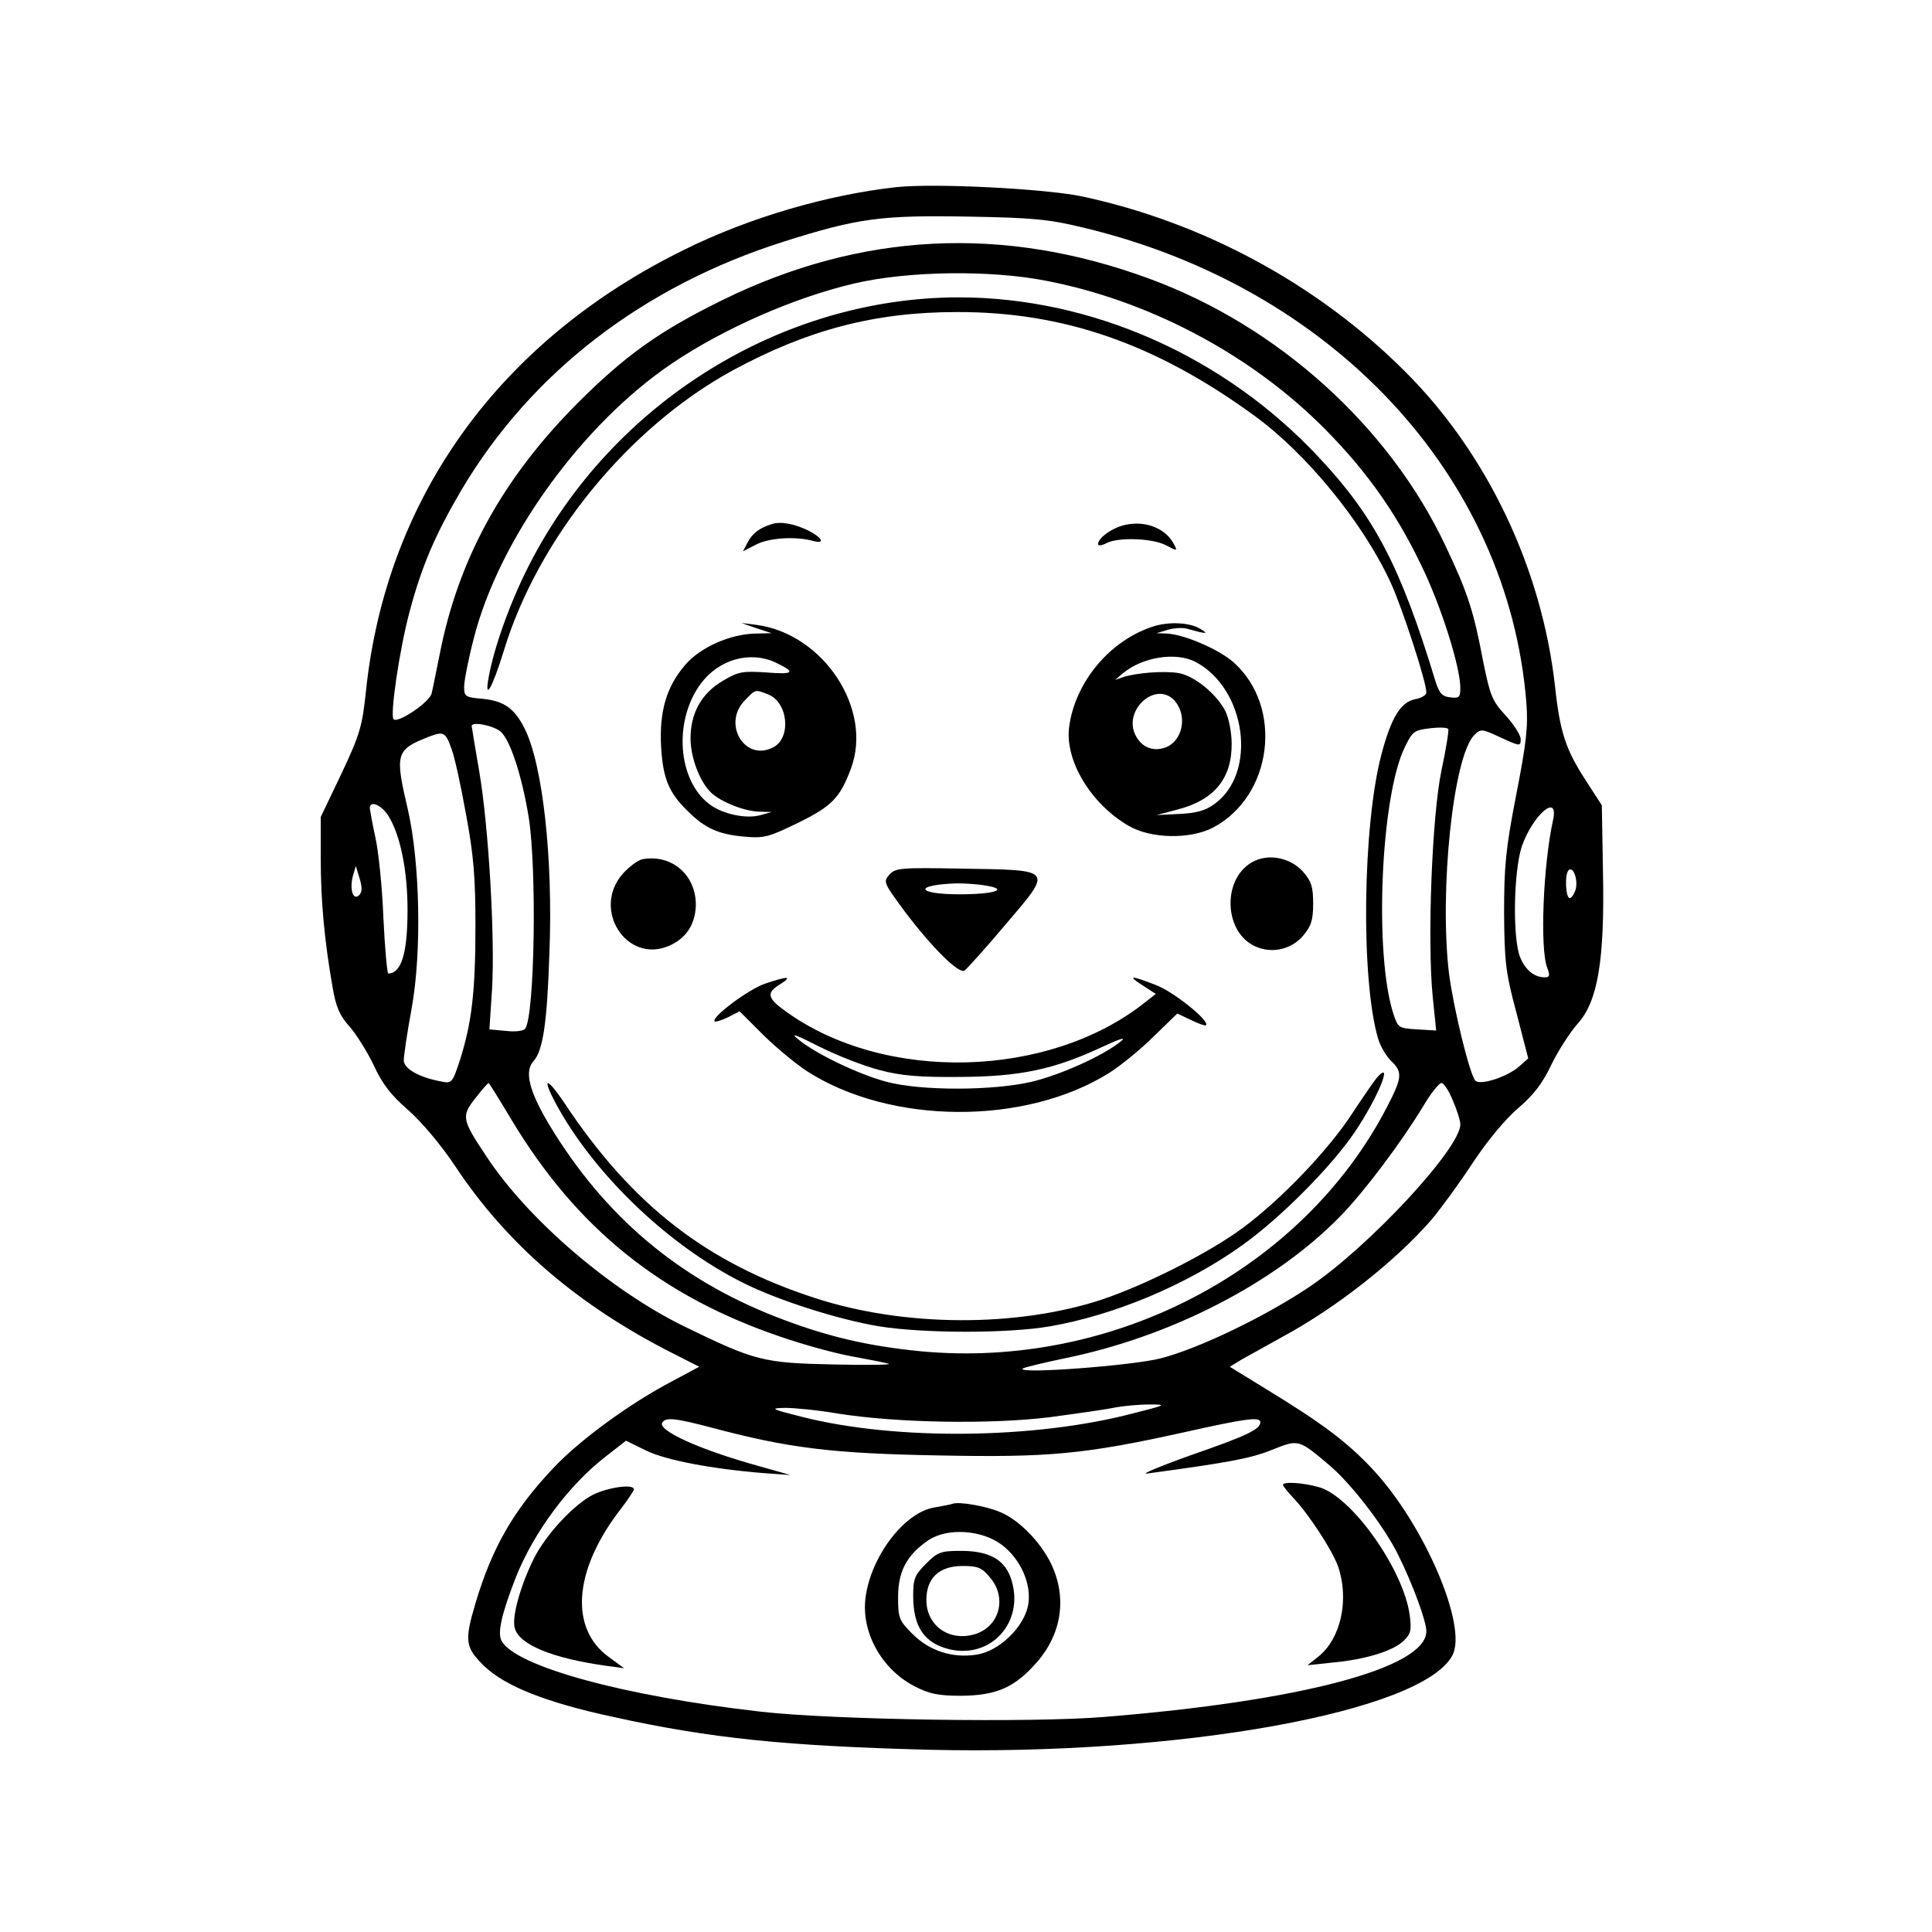 <?xml version="1.0" standalone="no"?>
<!DOCTYPE svg PUBLIC "-//W3C//DTD SVG 20010904//EN"
 "http://www.w3.org/TR/2001/REC-SVG-20010904/DTD/svg10.dtd">
<svg version="1.0" xmlns="http://www.w3.org/2000/svg"
 width="512pt" height="512pt" viewBox="0 0 512 512"
 preserveAspectRatio="xMidYMid meet">
<g transform="translate(0,512) scale(0.1,-0.1)"
fill="#000000" stroke="none">
<path d="M2375 4624 c-181 -20 -388 -80 -560 -165 -490 -240 -791 -656 -845
-1169 -10 -95 -16 -116 -65 -220 l-55 -115 0 -110 c0 -113 10 -219 31 -339 9
-54 19 -77 44 -105 18 -20 47 -66 65 -103 23 -51 47 -81 92 -120 36 -32 86
-91 124 -148 137 -207 325 -369 578 -497 l69 -35 -69 -37 c-115 -60 -249 -158
-319 -233 -103 -109 -161 -209 -205 -357 -30 -101 -27 -117 24 -167 56 -53
164 -96 341 -134 258 -57 458 -77 835 -87 666 -16 1309 100 1389 250 41 77
-74 346 -211 493 -68 73 -137 124 -283 213 l-96 59 33 20 c18 10 67 37 108 60
144 78 299 201 393 309 27 32 77 101 111 153 38 57 85 114 119 143 41 35 65
66 88 115 18 37 49 85 69 108 54 59 73 167 68 405 l-3 175 -42 65 c-53 81 -69
128 -82 250 -35 313 -180 618 -398 835 -232 232 -537 396 -858 464 -98 20
-389 35 -490 24z m495 -107 c660 -157 1127 -657 1175 -1259 5 -64 0 -107 -27
-245 -28 -144 -32 -189 -32 -313 1 -130 4 -157 33 -265 l31 -120 -25 -22 c-31
-27 -102 -50 -115 -37 -15 15 -58 192 -70 284 -26 219 11 576 67 632 17 17 20
17 71 -7 50 -23 52 -23 52 -4 0 11 -18 39 -40 63 -36 39 -41 52 -60 146 -25
132 -41 181 -100 305 -149 315 -443 581 -783 706 -387 143 -765 124 -1132 -56
-167 -82 -257 -146 -385 -274 -199 -200 -316 -414 -365 -666 -9 -44 -18 -90
-21 -102 -4 -23 -90 -81 -101 -69 -10 10 16 188 43 287 32 120 68 203 136 319
185 313 483 542 856 660 196 62 257 70 487 66 171 -3 215 -7 305 -29z m-98
-141 c265 -51 527 -187 720 -374 117 -114 203 -231 273 -377 53 -107 105 -272
105 -328 0 -25 -3 -28 -27 -25 -21 2 -29 11 -39 43 -92 303 -161 435 -307 591
-251 270 -604 426 -957 426 -471 -1 -918 -280 -1137 -708 -50 -97 -94 -220
-108 -299 -12 -66 10 -28 40 70 91 299 330 592 606 743 199 108 378 155 594
155 283 1 527 -84 787 -273 140 -101 290 -285 363 -443 31 -67 95 -264 95
-292 0 -7 -13 -15 -30 -18 -38 -8 -63 -48 -89 -146 -50 -189 -55 -597 -9 -753
6 -21 22 -47 34 -59 32 -30 30 -45 -11 -124 -224 -431 -726 -694 -1235 -646
-143 14 -252 40 -383 91 -259 101 -455 267 -600 507 -55 91 -68 144 -43 171
25 28 36 101 42 287 10 252 -18 500 -66 595 -27 53 -54 72 -110 78 -47 4 -50
6 -50 32 0 15 11 72 25 126 66 263 286 569 526 731 138 93 325 175 484 212
142 33 359 36 507 7z m-1444 -1196 c25 -24 55 -116 73 -225 22 -138 16 -524
-9 -561 -4 -6 -26 -9 -51 -6 l-44 4 7 107 c8 138 -9 430 -34 577 -11 64 -20
118 -20 120 0 13 60 1 78 -16z m2492 -102 c-25 -119 -38 -451 -23 -601 l9 -88
-50 3 c-49 3 -51 4 -63 40 -52 158 -34 579 30 708 20 42 25 45 67 50 25 3 46
2 48 -2 2 -4 -6 -54 -18 -110z m-2623 56 c8 -21 25 -99 38 -172 20 -107 25
-166 25 -295 0 -177 -10 -258 -41 -356 -20 -61 -22 -63 -50 -57 -59 11 -99 34
-99 56 0 11 9 74 21 138 27 150 22 385 -10 526 -35 149 -32 159 54 193 41 16
46 13 62 -33z m-166 -179 c31 -52 49 -145 49 -246 0 -115 -16 -168 -51 -169
-3 0 -9 66 -13 148 -3 81 -13 176 -21 212 -8 36 -14 71 -15 78 0 23 33 8 51
-23z m3085 -7 c-27 -123 -35 -342 -16 -392 8 -21 7 -26 -6 -26 -28 0 -51 19
-65 52 -21 49 -18 229 4 295 29 83 98 143 83 71z m-3164 -200 c-16 -16 -26 14
-17 50 l8 27 10 -33 c7 -23 7 -36 -1 -44z m3224 16 c-4 -13 -11 -24 -16 -24
-11 0 -14 63 -3 74 12 11 25 -24 19 -50z m-2822 -609 c173 -289 397 -470 716
-578 58 -20 141 -43 185 -51 44 -8 89 -17 100 -20 11 -3 -54 -4 -145 -2 -188
4 -208 9 -397 101 -196 96 -415 284 -525 452 -64 96 -66 105 -28 153 17 22 33
40 35 40 1 0 28 -43 59 -95z m2496 49 c11 -25 20 -54 20 -64 0 -63 -240 -322
-398 -429 -117 -79 -295 -165 -397 -191 -75 -19 -378 -42 -365 -27 3 3 53 15
110 27 282 57 560 200 732 377 62 63 162 196 220 292 20 34 42 61 48 61 6 0
20 -21 30 -46z m-845 -829 c-261 -69 -630 -73 -879 -10 -83 21 -87 23 -46 24
25 0 88 -6 140 -15 157 -25 403 -29 560 -10 74 10 153 21 175 26 22 4 63 8 90
8 48 0 47 -1 -40 -23z m-1113 -40 c200 -53 316 -67 593 -72 295 -6 390 3 656
62 161 36 199 41 199 26 0 -19 -36 -36 -183 -87 -84 -30 -136 -52 -117 -49
215 29 274 40 329 62 73 29 71 30 154 -40 58 -49 145 -162 182 -237 38 -76 75
-176 75 -203 0 -97 -332 -185 -853 -227 -190 -16 -720 -8 -912 14 -361 41
-650 120 -686 188 -11 21 0 70 38 168 48 120 140 244 238 320 l54 42 53 -26
c53 -26 176 -49 313 -60 l70 -5 -85 24 c-155 43 -268 94 -255 115 9 15 35 12
137 -15z"/>
<path d="M2045 3731 c-32 -10 -51 -24 -64 -49 l-12 -23 33 17 c35 19 105 23
151 11 35 -10 28 7 -11 27 -37 18 -73 25 -97 17z"/>
<path d="M2982 3729 c-33 -7 -72 -34 -72 -51 0 -5 9 -4 21 2 30 17 123 14 159
-5 30 -16 31 -16 21 3 -22 42 -75 63 -129 51z"/>
<path d="M2005 3455 l40 -13 -42 -1 c-68 -1 -148 -37 -187 -83 -50 -58 -69
-123 -64 -217 5 -84 20 -121 70 -170 46 -46 82 -62 149 -68 53 -5 65 -2 143
36 90 44 112 66 141 144 59 157 -72 357 -250 381 l-40 5 40 -14z m51 -91 c54
-26 49 -32 -26 -26 -62 4 -74 2 -114 -22 -57 -33 -86 -86 -86 -153 0 -52 26
-118 56 -145 28 -25 88 -48 126 -49 l33 -1 -29 -8 c-37 -11 -100 2 -135 28
-85 63 -97 221 -24 320 48 65 131 88 199 56z m-21 -84 c53 -20 63 -114 15
-140 -76 -41 -138 63 -75 125 28 29 26 28 60 15z"/>
<path d="M3060 3461 c-118 -36 -212 -149 -227 -270 -10 -88 58 -201 157 -259
59 -35 164 -37 225 -5 157 83 187 318 55 437 -39 35 -132 75 -178 77 l-27 1
30 9 c17 5 39 6 50 3 54 -15 60 -15 35 0 -27 16 -79 19 -120 7z m108 -95 c135
-71 165 -295 50 -377 -23 -17 -48 -24 -92 -26 l-61 -3 53 14 c100 25 147 83
146 176 0 30 -8 69 -17 86 -23 45 -81 92 -122 100 -38 7 -116 1 -150 -11 l-20
-7 20 17 c52 44 141 58 193 31z m-55 -103 c34 -39 22 -104 -22 -123 -33 -13
-64 -2 -81 30 -36 67 53 148 103 93z"/>
<path d="M1703 2843 c-12 -2 -36 -20 -53 -39 -82 -94 10 -238 122 -191 45 19
70 56 72 106 2 81 -63 138 -141 124z"/>
<path d="M3318 2835 c-81 -46 -74 -189 11 -224 44 -19 95 -6 125 30 21 25 26
41 26 85 0 44 -5 59 -27 84 -34 38 -93 49 -135 25z"/>
<path d="M2357 2802 c-17 -19 -15 -22 41 -98 72 -95 143 -166 158 -156 6 4 55
58 108 121 127 149 130 145 -112 149 -165 3 -179 2 -195 -16z m256 -29 c62
-10 22 -23 -70 -23 -116 0 -123 25 -8 29 22 0 57 -2 78 -6z"/>
<path d="M2027 2513 c-44 -15 -144 -90 -133 -100 2 -2 18 3 35 11 l31 16 60
-60 c34 -34 87 -78 119 -99 221 -142 578 -144 801 -4 30 19 83 62 117 96 l63
61 36 -17 c20 -10 38 -16 40 -14 11 11 -87 90 -134 107 -67 26 -75 25 -33 -2
l34 -22 -28 -22 c-255 -203 -691 -214 -953 -24 -49 35 -52 49 -14 72 33 21 21
22 -41 1z m305 -229 c56 -15 106 -19 213 -18 160 1 248 20 375 79 49 23 66 28
50 15 -47 -38 -160 -89 -237 -107 -104 -24 -293 -24 -383 0 -73 19 -190 75
-235 113 -22 18 -6 12 57 -20 48 -24 120 -52 160 -62z"/>
<path d="M3648 2263 c-8 -10 -37 -52 -64 -93 -62 -96 -187 -227 -289 -303 -87
-65 -256 -151 -375 -191 -225 -74 -524 -73 -760 4 -287 93 -484 246 -663 515
-53 79 -63 70 -16 -14 103 -182 295 -364 487 -460 93 -47 254 -98 362 -116
120 -19 342 -19 452 0 173 30 365 111 510 215 101 72 235 207 297 298 63 93
106 199 59 145z"/>
<path d="M3400 1185 c0 -3 12 -18 26 -33 42 -44 104 -139 120 -183 30 -87 8
-191 -52 -239 l-29 -23 66 7 c87 8 159 30 188 57 20 19 22 28 17 68 -16 121
-154 316 -241 340 -42 12 -95 15 -95 6z"/>
<path d="M1572 1159 c-50 -25 -125 -105 -157 -169 -35 -70 -59 -154 -51 -184
11 -44 99 -81 246 -101 l44 -6 -41 30 c-103 75 -93 226 26 384 23 29 41 57 41
60 0 15 -67 6 -108 -14z"/>
<path d="M2525 1135 c-5 -2 -27 -6 -49 -10 -79 -13 -167 -128 -182 -237 -13
-92 42 -192 130 -237 39 -20 62 -25 124 -25 93 1 141 22 199 88 67 76 81 172
39 261 -28 58 -86 118 -136 138 -37 16 -109 28 -125 22z m130 -109 c50 -38 79
-104 70 -158 -10 -59 -77 -124 -137 -133 -64 -10 -125 10 -170 55 -35 35 -38
42 -38 97 0 69 23 112 80 151 50 34 142 28 195 -12z"/>
<path d="M2454 976 c-30 -30 -34 -40 -34 -85 0 -83 30 -126 97 -142 110 -25
197 72 164 182 -16 55 -58 79 -134 79 -54 0 -62 -3 -93 -34z m170 -37 c45 -53
25 -128 -38 -149 -68 -22 -131 20 -131 90 0 58 34 90 96 90 40 0 51 -4 73 -31z"/>
</g>
</svg>